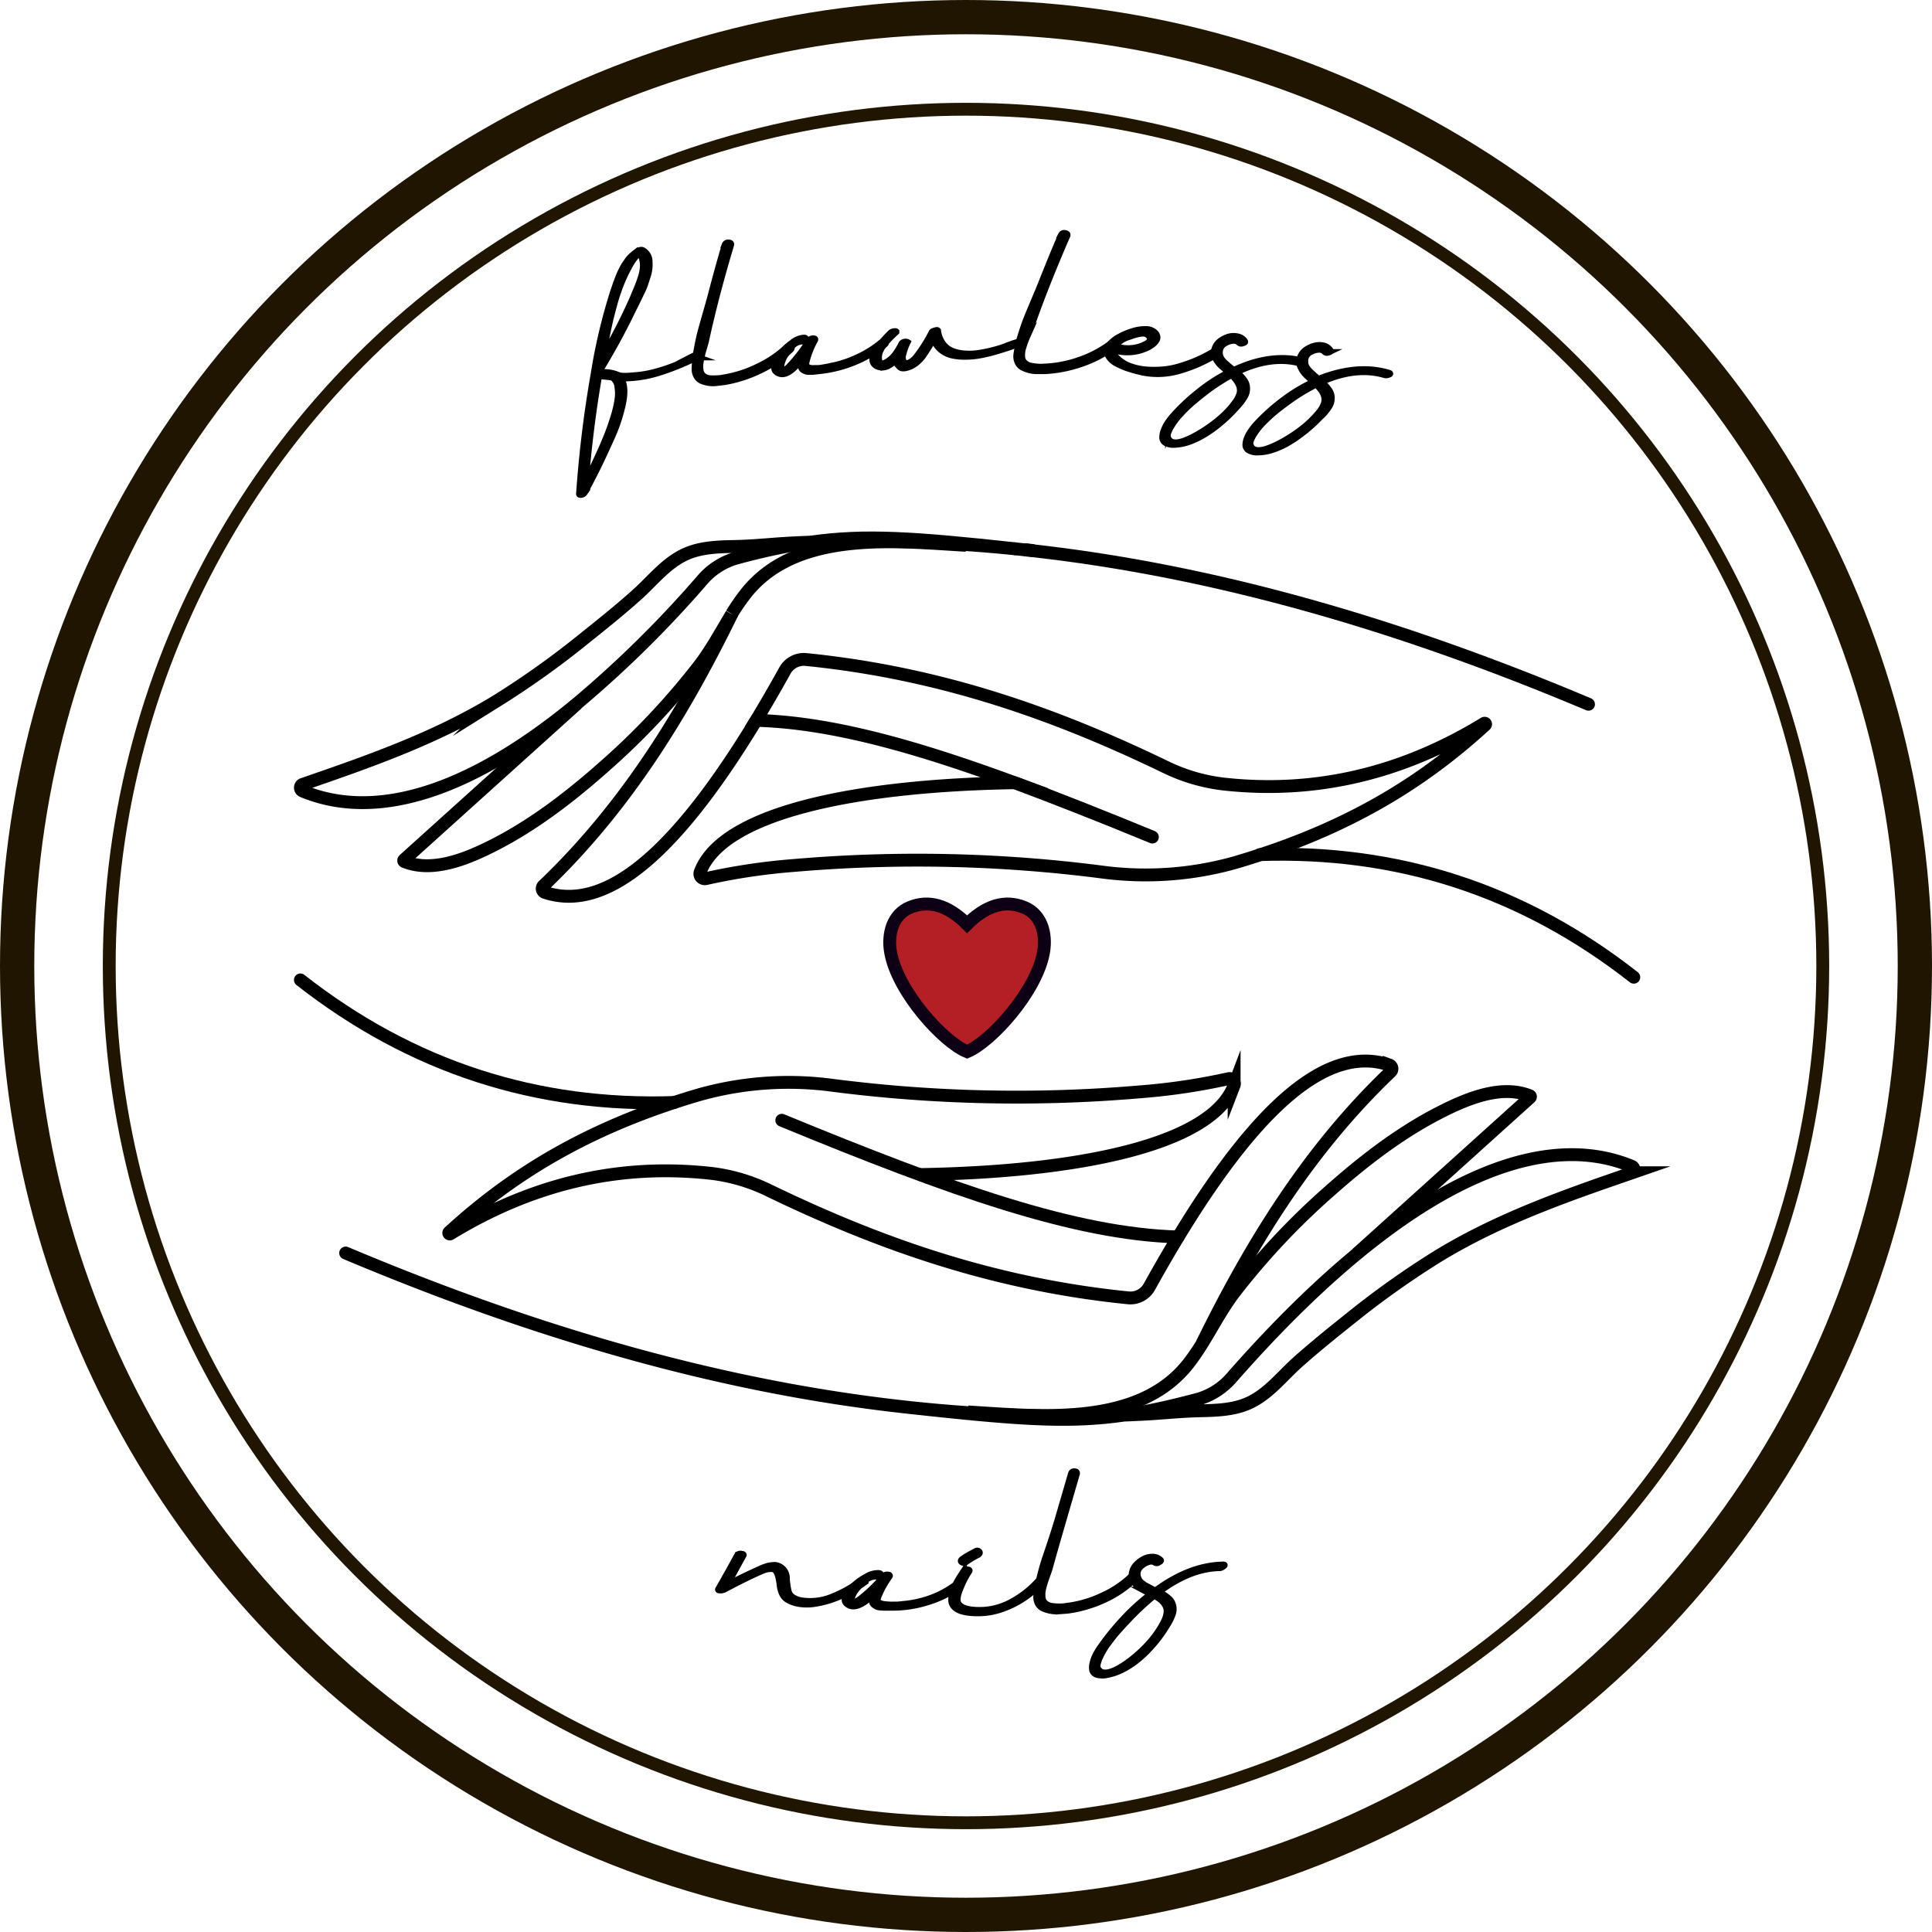 <svg id="Слой_9" data-name="Слой 9" xmlns="http://www.w3.org/2000/svg" viewBox="0 0 451 451"><defs><style>.cls-1,.cls-2,.cls-3,.cls-4{fill:none;}.cls-1,.cls-2{stroke:#201600;}.cls-1,.cls-2,.cls-3{stroke-linecap:round;}.cls-1,.cls-2,.cls-3,.cls-4,.cls-5,.cls-6{stroke-miterlimit:10;}.cls-1{stroke-width:8px;}.cls-2,.cls-3,.cls-4,.cls-5{stroke-width:3px;}.cls-3,.cls-4,.cls-6{stroke:#000;}.cls-5{fill:#b31f24;stroke:#0d0015;}.cls-6{stroke-width:1.5px;}</style></defs><title>logo</title><circle class="cls-1" cx="225.5" cy="225.5" r="221.5"/><circle class="cls-2" cx="225.5" cy="225.5" r="200"/><path class="cls-3" d="M244.14,132.9c44.56,4.83,88.16,17.87,131.18,36" transform="translate(-4.5 -4.5)"/><path class="cls-3" d="M241.4,132.6c-23.5-2.55-35-3.35-47.59-1.55q10.37-.39,20.66-0.13c9,0.2,18,.78,26.93,1.68" transform="translate(-4.5 -4.5)"/><path class="cls-3" d="M241.4,132.6c0.7,0.07,1.41.14,2.11,0.23l0.63,0.07" transform="translate(-4.5 -4.5)"/><path class="cls-3" d="M245.48,133l-1.34-.14" transform="translate(-4.5 -4.5)"/><path class="cls-4" d="M175.3,147.82a52.88,52.88,0,0,1,3.22-4.66c8.34-10.69,22.47-12.41,35.95-12.16,5.42,0.1,10.73.52,15.53,0.8" transform="translate(-4.5 -4.5)"/><path class="cls-4" d="M139.24,168.76L98.81,205.22a0.24,0.24,0,0,0,.07.39c6.75,2.74,15-.82,21-3.88,9.39-4.8,17.89-11.38,25.75-18.36a168.81,168.81,0,0,0,22.23-23.67c2.82-3.7,5-7.85,7.43-11.8" transform="translate(-4.5 -4.5)"/><path class="cls-3" d="M273.51,199.9c-11.6-4.78-22.28-9-32.18-12.69" transform="translate(-4.5 -4.5)"/><path class="cls-4" d="M175.3,147.82s0,0,0,.08c-11.08,22.63-24.48,44.79-43.92,63.34a0.94,0.94,0,0,0,.31,1.58c12.41,4.12,28.09-5.12,49.33-40.16" transform="translate(-4.5 -4.5)"/><line class="cls-4" x1="236.83" y1="182.71" x2="236.82" y2="182.71"/><path class="cls-3" d="M193.81,131.05a154.94,154.94,0,0,0-17.1,3.65,16.35,16.35,0,0,0-8.1,5,257.81,257.81,0,0,1-29.37,29C114,189.59,92.11,196.2,75.13,189.15a0.85,0.85,0,0,1-.1-1.5l6.32-2.2c13.56-4.73,26.93-9.86,39.21-17.39a203.58,203.58,0,0,0,20.29-14.48c4.18-3.34,8.38-6.71,12.37-10.28,3.49-3.13,6.47-7,10.73-9.16,3.8-1.92,8.19-2,12.36-2.08s8.56-.58,12.85-0.8Q191.48,131.14,193.81,131.05Z" transform="translate(-4.5 -4.5)"/><path class="cls-3" d="M181,172.66q3.27-5.39,6.72-11.61a5.06,5.06,0,0,1,4.89-2.6c31.56,3.16,58.45,12.76,83.91,25.07a42.19,42.19,0,0,0,13.57,4c21.77,2.41,42-2.62,60.84-14.14a0.22,0.22,0,0,1,.28.35c-13,11.89-29,22.58-52.58,30.32h0c-1.83.61-3.71,1.19-5.63,1.76a77.05,77.05,0,0,1-31.22,2.26,336.13,336.13,0,0,0-71.8-1.55,145.37,145.37,0,0,0-20.68,3.08,1.16,1.16,0,0,1-1.35-1.53c5.3-14,36.65-20.24,73.4-20.85C217.36,178.38,197.94,173.12,181,172.66Z" transform="translate(-4.5 -4.5)"/><path class="cls-3" d="M298.61,204c32.05-1.07,61.21,8.19,87.28,28.62" transform="translate(-4.5 -4.5)"/><path class="cls-3" d="M85.19,297c60.55,25.51,122.26,40.95,186.16,37.64,4.29-.22,8.56-0.69,12.85-0.8s8.55-.16,12.36-2.08c4.26-2.15,7.24-6,10.73-9.16,4-3.57,8.18-6.94,12.37-10.28A202.89,202.89,0,0,1,340,297.85c12.28-7.54,25.65-12.66,39.21-17.4l6.32-2.19a0.85,0.85,0,0,0-.1-1.5c-23.27-9.66-55.71,6.33-93.48,49.4a16.31,16.31,0,0,1-8.1,5.05c-23.09,6.05-32.17,5.68-68.77,1.66" transform="translate(-4.5 -4.5)"/><path class="cls-4" d="M321.27,297.14l40.42-36.46a0.23,0.23,0,0,0-.06-0.38c-6.76-2.75-15,.81-21,3.88-9.39,4.79-17.89,11.38-25.75,18.36a168,168,0,0,0-22.23,23.66c-4,5.24-6.64,11.36-10.69,16.55-11.7,15-34.76,12.34-51.49,11.35" transform="translate(-4.5 -4.5)"/><path class="cls-3" d="M279.53,293.25c-24-.66-52.85-10.89-92.53-27.24" transform="translate(-4.5 -4.5)"/><path class="cls-4" d="M219.18,278.69c36.76-.61,68.11-6.83,73.41-20.85a1.15,1.15,0,0,0-1.35-1.53,146.09,146.09,0,0,1-20.69,3.07,336.12,336.12,0,0,1-71.79-1.54,77,77,0,0,0-31.22,2.26c-26.67,7.83-44.22,19.26-58.23,32.08a0.23,0.23,0,0,0,.28.35C128.46,281,148.67,276,170.44,278.4a41.87,41.87,0,0,1,13.57,4c25.46,12.31,52.35,21.91,83.91,25.07a5.06,5.06,0,0,0,4.89-2.6c24.72-44.61,42.38-56.31,56-51.77a0.94,0.94,0,0,1,.31,1.58c-19.46,18.57-32.87,40.76-44,63.42" transform="translate(-4.5 -4.5)"/><path class="cls-3" d="M161.91,261.86c-32,1.08-61.22-8.18-87.29-28.61" transform="translate(-4.5 -4.5)"/><path class="cls-4" d="M110.28,243.2" transform="translate(-4.5 -4.5)"/><path class="cls-5" d="M230.25,220.25q6.68-6.67,13.36-3.92c4,1.64,5.24,6.14,4.5,10.41-1.6,9.24-12.34,21-17.86,23.26-5.52-2.24-16.26-14-17.86-23.26-0.74-4.27.53-8.77,4.5-10.41Q223.57,213.58,230.25,220.25Z" transform="translate(-4.5 -4.5)"/><path class="cls-6" d="M205.2,373.7a1.55,1.55,0,0,1,1.11-.13c0.13,0,.19,0,0.19.07s0,0,0,.09a27.24,27.24,0,0,1-2.39,1.55q-1.3.75-2.92,1.55a21.07,21.07,0,0,1-3.31,1.3,23.6,23.6,0,0,1-3.39.75,11.36,11.36,0,0,1-3.31,0,7.71,7.71,0,0,1-2.89-1,3.12,3.12,0,0,1-1.19-1.38,5.82,5.82,0,0,1-.52-1.83,17.51,17.51,0,0,0-.3-1.83,5.6,5.6,0,0,0-.52-1.48,1.38,1.38,0,0,0-1.18-.65,5,5,0,0,0-2.27.52c-2.25.94-5.17,2.4-8.82,4.33a2.22,2.22,0,0,1-1,.14c-0.26,0-.36-0.09-0.3-0.2q0.78-1.35,2.27-4c1-1.78,1.72-3.12,2.2-4a1,1,0,0,1,1-.21c0.27,0,.4.11,0.39,0.21-0.49.89-1.19,2.15-2.08,3.79s-1.5,2.7-1.79,3.2c2.31-1.17,4.28-2.14,5.93-2.9l0.54-.24,0.64-.3,0.68-.31q0.4-.19.72-0.31l0.73-.25a6,6,0,0,1,.75-0.19,7.24,7.24,0,0,1,.72-0.09,3.07,3.07,0,0,1,.72,0,2.57,2.57,0,0,1,.62.18,3,3,0,0,1,1.4,1.14,3.14,3.14,0,0,1,.49,1.52q0,0.8.15,1.69a12.29,12.29,0,0,0,.3,1.63,2.41,2.41,0,0,0,1,1.32,5.28,5.28,0,0,0,2.28.8,13.43,13.43,0,0,0,6.75-.85A28.81,28.81,0,0,0,205.2,373.7Z" transform="translate(-4.5 -4.5)"/><path class="cls-6" d="M227.57,374.45a1.25,1.25,0,0,1,1.06-.14c0.28,0.06.3,0.19,0.06,0.39a26.07,26.07,0,0,1-7.5,3.73,27.22,27.22,0,0,1-8.45,1.31h-1.91l-0.86-.06a2.37,2.37,0,0,1-.82-0.18,4.23,4.23,0,0,1-.58-0.36,1.1,1.1,0,0,1-.42-0.59,2.42,2.42,0,0,1-.08-0.84,4.23,4.23,0,0,1,.15-0.82c-2.37,2.22-4.24,3-5.55,2.3s-1.22-1.72,0-3.28a12.56,12.56,0,0,1,4-3.29,5.16,5.16,0,0,1,3-.85c0.44,0.07.52,0.24,0.23,0.49a0.93,0.93,0,0,1-.78.22,3.53,3.53,0,0,0-2.72,1.06A12,12,0,0,0,204,376l-0.26.47a6.15,6.15,0,0,0-.31.68,2,2,0,0,0-.15.76,0.6,0.6,0,0,0,.26.52l0.19,0.06a0.57,0.57,0,0,0,.28,0l0.32-.11a1.84,1.84,0,0,0,.34-0.18L205,378l0.31-.23,0.29-.23,0.24-.19,0.17-.14a33.51,33.51,0,0,0,4.79-4.8,1.15,1.15,0,0,1,1-.27c0.35,0,.46.16,0.3,0.37a22.26,22.26,0,0,0-2.13,3.63l-0.37.84q-0.08.17-.17,0.48a1.61,1.61,0,0,0-.1.52,0.74,0.74,0,0,0,.09.36,1.2,1.2,0,0,0,.44.37,2.59,2.59,0,0,0,.62.23,6,6,0,0,0,.84.12l0.88,0.06a8.78,8.78,0,0,0,.93,0l0.85,0,0.75-.06a3.36,3.36,0,0,0,.53-0.07,24.65,24.65,0,0,0,6.54-1.43A22.57,22.57,0,0,0,227.57,374.45Z" transform="translate(-4.5 -4.5)"/><path class="cls-6" d="M246.82,373.61a1.34,1.34,0,0,1,1.08-.28c0.27,0,.35.09,0.2,0.26a26.15,26.15,0,0,1-4.16,3.66,22.36,22.36,0,0,1-5.14,2.69,16.94,16.94,0,0,1-5.65,1.1c-4.32.07-6.51-1-6.54-3.06a6.52,6.52,0,0,1,.5-2.41,14.68,14.68,0,0,1,1-2.17q0.49-.83,1.36-2.13a1,1,0,0,1,.93-0.32c0.35,0,.47.13,0.32,0.33a21.1,21.1,0,0,0-2.17,4.29,0.31,0.31,0,0,0-.07.12c-0.51,1.42-.63,2.41-0.35,3,0.6,1.23,2.59,1.82,5.93,1.67a15.52,15.52,0,0,0,6.85-2.06A23.08,23.08,0,0,0,246.82,373.61ZM230,369.09a0.75,0.75,0,0,1-.92.08c-0.31-.17-0.31-0.4,0-0.65l0.59-.41c0.2-.14.42-0.28,0.65-0.41l0.6-.34,0.69-.37,0.63-.33a0.61,0.61,0,0,1,.85.09c0.15,0.21.07,0.46-.25,0.65A25.11,25.11,0,0,0,230,369.09Z" transform="translate(-4.5 -4.5)"/><path class="cls-6" d="M268.58,372.5a0.76,0.76,0,0,1,.92-0.15c0.33,0.15.35,0.36,0,.65a25.19,25.19,0,0,1-7.16,4.89,29.51,29.51,0,0,1-8.65,2.54l-2,.15a7.71,7.71,0,0,1-2-.12,7.4,7.4,0,0,1-1.73-.55,2.48,2.48,0,0,1-1.16-1.13,3.27,3.27,0,0,1-.32-1.85,30.82,30.82,0,0,1,.82-4.43q0.6-2.43,1.21-4.23l1.51-4.5c0.6-1.8,1-3.19,1.31-4.16q1.78-6.08,3.25-11.14a0.67,0.67,0,0,1,.78-0.44c0.4,0,.56.19,0.46,0.53-2.42,8.36-4.59,15.7-6.33,22-0.09.32-.33,1-0.72,2.1a22.25,22.25,0,0,0-.84,2.8,5.59,5.59,0,0,0-.09,2.13,2,2,0,0,0,.76,1.27,3,3,0,0,0,1.43.59,14.15,14.15,0,0,0,1.71.12,8.38,8.38,0,0,0,1.61-.12,26.89,26.89,0,0,0,8.26-2.34A24.6,24.6,0,0,0,268.58,372.5Z" transform="translate(-4.5 -4.5)"/><path class="cls-6" d="M290.07,369.78c0.37,0,.34.14-0.07,0.4a1.65,1.65,0,0,1-.7.32c-4.76.07-9.47,2-14.34,5.66a8.85,8.85,0,0,1,2.56,1.67,3.06,3.06,0,0,1,.73,1.23,3.7,3.7,0,0,1,.17,1.24,4.31,4.31,0,0,1-.34,1.34,12.14,12.14,0,0,1-.57,1.25q-0.26.48-.74,1.25a32.69,32.69,0,0,1-1.88,2.74,33,33,0,0,1-2.39,2.78,26.44,26.44,0,0,1-2.82,2.56,19.81,19.81,0,0,1-3.17,2,12.9,12.9,0,0,1-3.4,1.19,4.92,4.92,0,0,1-2.53,0,1.48,1.48,0,0,1-1.06-1,3.92,3.92,0,0,1,.08-1.7,8.22,8.22,0,0,1,.71-1.91,14.87,14.87,0,0,1,1.05-1.73,60.31,60.31,0,0,1,5.36-6.61,51,51,0,0,1,6.44-5.86l-0.88-.46-0.92-.49a6.3,6.3,0,0,1-2-1.67,3,3,0,0,1-.61-2.12,3.68,3.68,0,0,1,1.18-2.27,6.16,6.16,0,0,1,1.66-1.19,4.29,4.29,0,0,1,2-.44,2.61,2.61,0,0,1,1.82.73q0.21,0.19-.41.48a0.77,0.77,0,0,1-.81.11,1.71,1.71,0,0,0-1.46-.23,4.26,4.26,0,0,0-1.63.86,2.67,2.67,0,0,0-1,1.26,2.73,2.73,0,0,0,.08,1.69,2.91,2.91,0,0,0,.34.64,2.67,2.67,0,0,0,.53.54l0.56,0.42c0.16,0.11.41,0.24,0.69,0.39s1,0.54,1.9,1C279.59,371.88,284.8,369.88,290.07,369.78ZM276.24,383a6,6,0,0,0,.64-2.11,2.79,2.79,0,0,0-.34-1.65,4.52,4.52,0,0,0-1-1.23,10.78,10.78,0,0,0-1.6-1.06,62.48,62.48,0,0,0-5.94,5.53q-1.6,1.7-2.58,2.8t-2.21,2.78a17.59,17.59,0,0,0-1.91,3.16c-0.15.33-.27,0.59-0.33,0.77s-0.14.43-.23,0.75a2.2,2.2,0,0,0-.09.85,1.28,1.28,0,0,0,.31.69c1,1.33,3.31.8,6.74-1.65a31.92,31.92,0,0,0,5-4.49A22.64,22.64,0,0,0,276.24,383Z" transform="translate(-4.5 -4.5)"/><path class="cls-6" d="M166.63,87.49a0.83,0.83,0,0,1,.88,0q0.18,0.16-.25.38a0.09,0.09,0,0,0-.06,0,57.86,57.86,0,0,1-9.12,3.69,28.13,28.13,0,0,1-8.65,1.22c0.83,1.27,1,3.2.47,5.8a38.83,38.83,0,0,1-2.8,8.4c-1.35,3-2.51,5.48-3.49,7.43s-1.87,3.65-2.68,5.1a1.07,1.07,0,0,1-.78.45c-0.24,0-.4,0-0.42-0.14a270.48,270.48,0,0,1,3.41-28,131.19,131.19,0,0,1,4.63-19.49q0.05-.1.33-0.94t0.37-1.07l0.39-1q0.31-.8.46-1.11t0.5-1a8.35,8.35,0,0,1,.57-1l0.63-.9a5.77,5.77,0,0,1,.76-0.9q0.37-.35.84-0.72a6,6,0,0,1,1-.64,1,1,0,0,1,.91-0.11,3,3,0,0,1,1.07,1,2.85,2.85,0,0,1,.46,1.4,10.79,10.79,0,0,1,0,1.65,8.8,8.8,0,0,1-.38,1.89q-0.32,1-.62,1.9t-0.8,1.91q-0.49,1-.82,1.7l-0.75,1.52-0.56,1.12q-3.23,6.73-7.43,13.66l-0.06,0c0,0.06,0,.13,0,0.2a1.7,1.7,0,0,1,0,.19,1.84,1.84,0,0,0,0,.19l0,0.2a8.18,8.18,0,0,1,4.19.62c1.05,0.39,3,.12,4.58,0a27.55,27.55,0,0,0,4.58-.9,42.36,42.36,0,0,0,4.37-1.5Q164.28,88.66,166.63,87.49Zm-25.46,29.59q0.83-1.57,1.63-3.23t1.79-3.84q1-2.19,1.78-4.19t1.43-4.13a26.44,26.44,0,0,0,.89-3.81,9.94,9.94,0,0,0,0-3.08,3.09,3.09,0,0,0-1.1-2.12c-0.71-.29-2.18-0.26-3.28-0.5Q142.23,104.12,141.17,117.08Zm10.21-50.4a35.9,35.9,0,0,0-2,4.23,47.85,47.85,0,0,0-1.61,4.92q-0.73,2.69-1.11,4.42t-1,4.82c-0.12.56-.19,1-0.24,1.26s-0.09.46-.16,0.82-0.11.61-.13,0.75a124.82,124.82,0,0,0,7.21-14l0.32-.79q0.53-1.24.83-2t0.68-1.94a9.83,9.83,0,0,0,.45-2.21,5.6,5.6,0,0,0-.16-1.88,2.22,2.22,0,0,0-.83-1.43h0l-0.39.35A11.78,11.78,0,0,0,151.38,66.68Z" transform="translate(-4.5 -4.5)"/><path class="cls-6" d="M188.11,85.62A0.72,0.72,0,0,1,189,85.5c0.32,0.16.33,0.37,0,.65a27.16,27.16,0,0,1-7,4.78,30.86,30.86,0,0,1-8.21,2.68l-1.88.23a7.23,7.23,0,0,1-1.92,0,7.08,7.08,0,0,1-1.68-.46,2.47,2.47,0,0,1-1.18-1.06,3.4,3.4,0,0,1-.43-1.82,29.87,29.87,0,0,1,.51-4.48q0.44-2.47.94-4.3t1.29-4.58q0.79-2.75,1.17-4.22,1.61-6.16,3.13-11.28a0.75,0.75,0,0,1,.85-0.46c0.44,0,.61.18,0.51,0.52-2.53,8.44-4.44,15.88-5.83,22.29-0.07.33-.27,1-0.6,2.14a21.55,21.55,0,0,0-.66,2.85,5.75,5.75,0,0,0,0,2.13,2,2,0,0,0,.8,1.23,2.84,2.84,0,0,0,1.4.52,13.65,13.65,0,0,0,1.64,0,8,8,0,0,0,1.54-.18,27.94,27.94,0,0,0,7.87-2.49A26.58,26.58,0,0,0,188.11,85.62Z" transform="translate(-4.5 -4.5)"/><path class="cls-6" d="M210,84.64a1.2,1.2,0,0,1,1-.18q0.41,0.08.08,0.38a29.38,29.38,0,0,1-15,6.2l-0.88.1-0.93.1-0.83,0a2.21,2.21,0,0,1-.8-0.08,4.06,4.06,0,0,1-.6-0.29,1.1,1.1,0,0,1-.47-0.54,2.52,2.52,0,0,1-.18-0.82,4.32,4.32,0,0,1,0-.84c-2,2.49-3.63,3.51-5,3s-1.41-1.52-.49-3.24a11.76,11.76,0,0,1,3.42-3.82,4.91,4.91,0,0,1,2.83-1.23c0.44,0,.54.17,0.28,0.46a0.9,0.9,0,0,1-.74.32,3.39,3.39,0,0,0-2.51,1.4,11.39,11.39,0,0,0-1.93,2.8l-0.18.51a6,6,0,0,0-.2.72,2.08,2.08,0,0,0,0,.78,0.61,0.61,0,0,0,.32.48l0.19,0a0.53,0.53,0,0,0,.26-0.08L188,90.7a1.71,1.71,0,0,0,.3-0.23l0.28-.26,0.26-.27,0.25-.27,0.2-.22,0.15-.16a38.94,38.94,0,0,0,4-5.36,1.12,1.12,0,0,1,.93-0.38c0.35,0,.47.11,0.34,0.34a20.91,20.91,0,0,0-1.66,3.86l-0.26.88c0,0.12-.07.29-0.11,0.5a1.69,1.69,0,0,0,0,.52,0.77,0.77,0,0,0,.13.35,1.14,1.14,0,0,0,.46.31,2.41,2.41,0,0,0,.62.16,5.79,5.79,0,0,0,.81,0l0.84,0a8.35,8.35,0,0,0,.89-0.11l0.81-.14,0.71-.13a3,3,0,0,0,.49-0.12,25.58,25.58,0,0,0,6.16-2A24.15,24.15,0,0,0,210,84.64Z" transform="translate(-4.5 -4.5)"/><path class="cls-6" d="M242,84.38a1.52,1.52,0,0,1,.92-0.1c0.18,0,.13.1-0.16,0.24q-1.21.54-2.58,1t-3.2,1a36.36,36.36,0,0,1-3.55.86,20.35,20.35,0,0,1-3.52.34,13.34,13.34,0,0,1-3.24-.32,6.16,6.16,0,0,1-2.59-1.31,5.56,5.56,0,0,1-1.67-2.53q-0.61,1.14-1.15,2T220,87.5a9.37,9.37,0,0,1-1.58,1.67,6.38,6.38,0,0,1-1.77,1q-1.61.58-2.19-.08a2.66,2.66,0,0,1-.44-2.08c-1.51,1.83-3,2.53-4.4,2.11a2,2,0,0,1-1.24-.91,1.75,1.75,0,0,1-.07-1.4,8.38,8.38,0,0,1,.72-1.6,10.42,10.42,0,0,1,1.21-1.67q0.74-.84,1.26-1.4t1-1a1.68,1.68,0,0,1,1-.27,0.21,0.21,0,0,1,.19.05s0,0,0,.06q-0.83.77-1.3,1.24t-1.25,1.35A7.14,7.14,0,0,0,210,86.33a3.78,3.78,0,0,0-.38,1.56c0,1.37.5,1.79,1.52,1.32a6.62,6.62,0,0,0,2.35-2,1,1,0,0,0,.18-0.24,17.59,17.59,0,0,0,1.35-2.3,1.17,1.17,0,0,1,1.09-.33,0.33,0.33,0,0,1,.22.05,13.34,13.34,0,0,0-1,2.76,2.12,2.12,0,0,0,.18,1.9,1.07,1.07,0,0,0,1.33.08,4.84,4.84,0,0,0,1.64-1.41A35,35,0,0,0,222.07,82a0.93,0.93,0,0,1,.39-0.21,3.43,3.43,0,0,1,.61-0.17,0.32,0.32,0,0,1,.35.07,6.46,6.46,0,0,0,1.14,3,5.1,5.1,0,0,0,2.16,1.73,9.44,9.44,0,0,0,2.9.65,14.84,14.84,0,0,0,3.28-.11,32.73,32.73,0,0,0,3.39-.69q1.76-.45,3.15-1T242,84.38Z" transform="translate(-4.5 -4.5)"/><path class="cls-6" d="M263.58,84.86a0.72,0.72,0,0,1,.92,0c0.3,0.2.28,0.41-.07,0.65a27.15,27.15,0,0,1-7.51,3.9,30.82,30.82,0,0,1-8.47,1.67h-1.89a7.21,7.21,0,0,1-1.9-.26,7.07,7.07,0,0,1-1.61-.65,2.46,2.46,0,0,1-1-1.19,3.4,3.4,0,0,1-.21-1.86,29.93,29.93,0,0,1,1-4.38q0.74-2.4,1.45-4.15t1.83-4.39q1.12-2.64,1.67-4.05,2.34-5.92,4.46-10.82a0.75,0.75,0,0,1,.9-0.36c0.43,0.05.58,0.25,0.44,0.58-3.52,8.08-6.32,15.23-8.47,21.43q-0.17.47-.85,2.05a21.4,21.4,0,0,0-1,2.75,5.76,5.76,0,0,0-.21,2.12,2,2,0,0,0,.65,1.32,2.84,2.84,0,0,0,1.33.68,13.62,13.62,0,0,0,1.62.24,7.94,7.94,0,0,0,1.54,0,27.9,27.9,0,0,0,8.1-1.52A26.57,26.57,0,0,0,263.58,84.86Z" transform="translate(-4.5 -4.5)"/><path class="cls-6" d="M287.79,86.58a0.83,0.83,0,0,1,.92,0c0.21,0.15.18,0.36-.11,0.56A35,35,0,0,1,279.91,91a18,18,0,0,1-8.66.42L270,91.11q-0.66-.16-1.58-0.44a17.4,17.4,0,0,1-1.7-.6q-0.78-.33-1.57-0.74a4.86,4.86,0,0,1-1.28-.93,4.11,4.11,0,0,1-.76-1.1A1.77,1.77,0,0,1,263,86a3.9,3.9,0,0,1,.88-1.44,7.66,7.66,0,0,1,2-1.45,15.82,15.82,0,0,1,3-1.26,9.67,9.67,0,0,1,3.08-.47,3,3,0,0,1,2.26.89,1.64,1.64,0,0,1,.39.76,1.18,1.18,0,0,1-.08.71,2.54,2.54,0,0,1-.42.64,3.7,3.7,0,0,1-.64.57q-0.36.26-.71,0.46a6.72,6.72,0,0,1-.7.36,10.86,10.86,0,0,1-7.62.42,2.13,2.13,0,0,0,.75,1.83A8.31,8.31,0,0,0,268.3,90a14.54,14.54,0,0,0,4,.83,24.79,24.79,0,0,0,4.06-.07A19,19,0,0,0,280,90,33.1,33.1,0,0,0,287.79,86.58ZM268,83.13a6.45,6.45,0,0,0-3.25,2.17,9.13,9.13,0,0,0,5.89.1,6.18,6.18,0,0,0,.6-0.22l0.7-.33a2.51,2.51,0,0,0,.66-0.45,1.78,1.78,0,0,0,.37-0.53,0.72,0.72,0,0,0-.05-0.64,2.1,2.1,0,0,0-.73-0.72C271.6,82.11,270.19,82.32,268,83.13Z" transform="translate(-4.5 -4.5)"/><path class="cls-6" d="M308.87,88.8c0.35,0.1.28,0.22-.17,0.37a1.58,1.58,0,0,1-.75.12c-4.49-1.21-9.47-.52-14.81,2.1a8.25,8.25,0,0,1,2,2.18,3.12,3.12,0,0,1,.41,1.36,3.93,3.93,0,0,1-.11,1.24,4.55,4.55,0,0,1-.6,1.24,13,13,0,0,1-.78,1.1q-0.34.41-.93,1.07-1.05,1.18-2.24,2.3t-2.67,2.27a27.34,27.34,0,0,1-3,2,18.76,18.76,0,0,1-3.14,1.46,11.12,11.12,0,0,1-3.18.65,4,4,0,0,1-2.23-.36,1.45,1.45,0,0,1-.8-1.18,4.33,4.33,0,0,1,.31-1.68,8.47,8.47,0,0,1,.9-1.8,14.2,14.2,0,0,1,1.19-1.56A46.65,46.65,0,0,1,284.3,96a39.69,39.69,0,0,1,7.08-4.58l-0.74-.62-0.77-.66a6.4,6.4,0,0,1-1.61-2,3.09,3.09,0,0,1-.2-2.2,3.64,3.64,0,0,1,1.56-2,6,6,0,0,1,1.85-.84,4.18,4.18,0,0,1,2,0,2.56,2.56,0,0,1,1.61,1.1c0.11,0.15-.06.28-0.5,0.38a0.76,0.76,0,0,1-.8-0.07,1.67,1.67,0,0,0-1.37-.52,4.11,4.11,0,0,0-1.75.52,2.63,2.63,0,0,0-1.18,1.06,2.78,2.78,0,0,0-.25,1.68,3,3,0,0,0,.21.69,2.7,2.7,0,0,0,.4.63q0.26,0.31.46,0.52c0.13,0.14.35,0.31,0.58,0.52s0.85,0.73,1.61,1.32C298.38,88.14,303.88,87.46,308.87,88.8Zm-16,9.59a6.36,6.36,0,0,0,1-1.93,2.94,2.94,0,0,0,0-1.69,4.47,4.47,0,0,0-.71-1.41A10,10,0,0,0,292,92a46.63,46.63,0,0,0-6.56,4.32q-1.77,1.4-2.84,2.33a34,34,0,0,0-2.45,2.4,16.54,16.54,0,0,0-2.19,2.84q-0.28.46-.41,0.71t-0.31.71a2.42,2.42,0,0,0-.2.83,1.39,1.39,0,0,0,.17.73c0.73,1.47,2.78,1.25,6.23-.61a34.08,34.08,0,0,0,5.26-3.53A24.62,24.62,0,0,0,292.92,98.39Z" transform="translate(-4.5 -4.5)"/><path class="cls-6" d="M328.76,91.59c0.34,0.11.28,0.23-.18,0.36a1.59,1.59,0,0,1-.75.09c-4.45-1.35-9.46-.82-14.88,1.62a8.26,8.26,0,0,1,2,2.24,3.12,3.12,0,0,1,.37,1.37,3.93,3.93,0,0,1-.15,1.24,4.54,4.54,0,0,1-.64,1.22,13,13,0,0,1-.82,1.08q-0.35.4-1,1-1.09,1.14-2.32,2.23t-2.74,2.18a27.36,27.36,0,0,1-3,1.92,18.78,18.78,0,0,1-3.19,1.36,11.14,11.14,0,0,1-3.2.55,4,4,0,0,1-2.22-.44,1.45,1.45,0,0,1-.76-1.2,4.33,4.33,0,0,1,.36-1.67,8.46,8.46,0,0,1,1-1.77,14.2,14.2,0,0,1,1.24-1.53,46.64,46.64,0,0,1,6.13-5.5,39.71,39.71,0,0,1,7.23-4.35L310.45,93l-0.75-.68a6.4,6.4,0,0,1-1.55-2.08A3.08,3.08,0,0,1,308,88a3.64,3.64,0,0,1,1.63-2,6,6,0,0,1,1.87-.78,4.19,4.19,0,0,1,2,0,2.57,2.57,0,0,1,1.58,1.15c0.11,0.15-.06.28-0.51,0.37a0.76,0.76,0,0,1-.8-0.09,1.67,1.67,0,0,0-1.35-.57,4.12,4.12,0,0,0-1.77.46,2.63,2.63,0,0,0-1.21,1,2.78,2.78,0,0,0-.3,1.67,3,3,0,0,0,.18.7,2.7,2.7,0,0,0,.38.65q0.25,0.32.44,0.53c0.13,0.15.34,0.32,0.57,0.54s0.82,0.75,1.56,1.37C318.28,90.59,323.81,90.09,328.76,91.59Zm-16.27,9.07a6.35,6.35,0,0,0,1.08-1.9,2.94,2.94,0,0,0,.08-1.68,4.47,4.47,0,0,0-.66-1.44,10,10,0,0,0-1.24-1.41,46.65,46.65,0,0,0-6.7,4.11q-1.82,1.34-2.91,2.23a34,34,0,0,0-2.53,2.32,16.53,16.53,0,0,0-2.28,2.77q-0.29.45-.43,0.7t-0.34.7a2.42,2.42,0,0,0-.23.83,1.39,1.39,0,0,0,.15.73c0.68,1.49,2.74,1.34,6.25-.4a34.1,34.1,0,0,0,5.38-3.36A24.63,24.63,0,0,0,312.49,100.66Z" transform="translate(-4.5 -4.5)"/></svg>